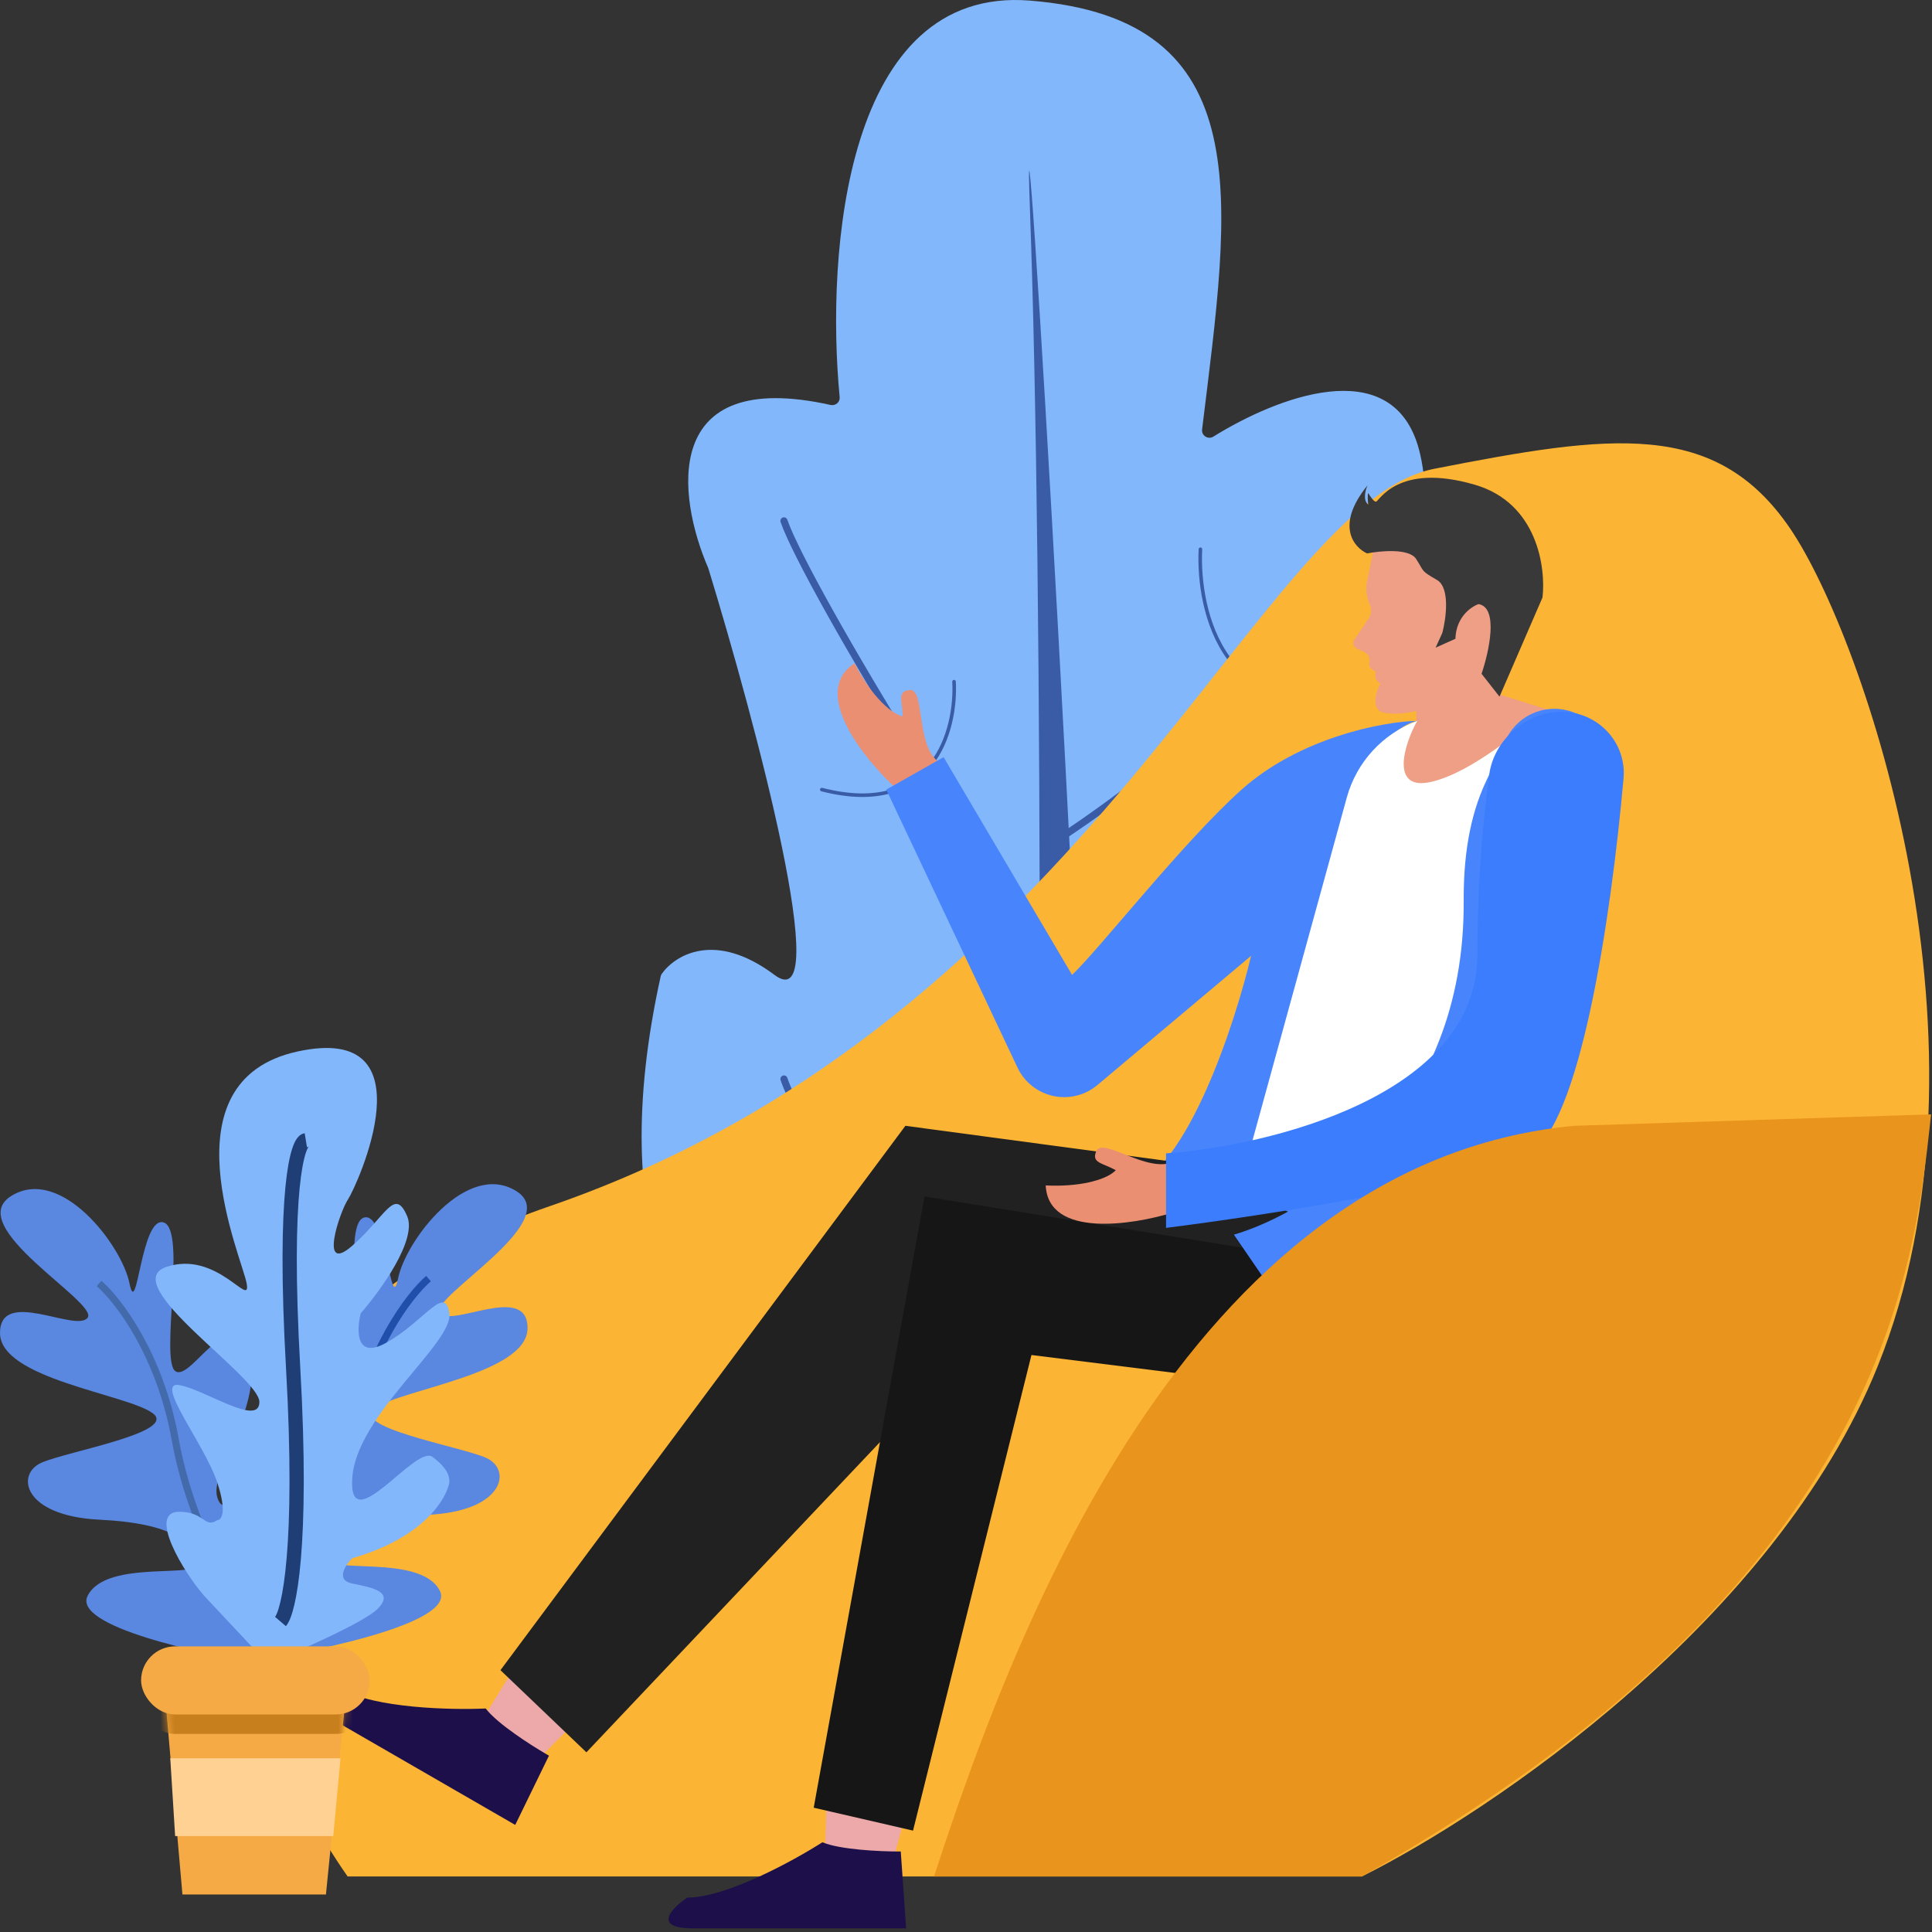 <svg width="271" height="271" viewBox="0 0 271 271" fill="none" xmlns="http://www.w3.org/2000/svg">
<rect x="0" y="0" width="271" height="271" fill="#333333" stroke="none"/>
<path d="M212.137 157.983C215.097 135.287 201.469 135.294 192.785 138.606C192.007 138.902 191.168 138.225 191.344 137.411C195.819 116.746 202.977 75.802 198.868 62.447C194.912 49.59 179.129 55.7 170.195 61.245C169.465 61.699 168.511 61.107 168.615 60.254C172.546 28.111 176.903 2.678 144.465 0.083C118.545 -1.991 115.832 35.429 117.78 55.718C117.847 56.412 117.186 56.954 116.505 56.803C92.545 51.479 95.011 69.717 99.35 79.696C105.985 101.369 117.131 143.122 108.639 136.753C100.308 130.505 94.701 133.962 92.821 136.601C92.749 136.701 92.701 136.821 92.674 136.941C76.896 208.415 135.195 213.713 156.407 213.713C177.637 213.713 208.156 188.502 212.137 157.983Z" fill="#82B7FB"/>
<path d="M144.466 29.275C146.381 80.99 146.234 201.329 144.465 260.155L156.407 262.809C152.427 146.041 143.139 -6.552 144.466 29.275Z" fill="#3A5CA6"/>
<path d="M153.754 200.445C166.581 191.599 193.561 169.926 198.868 154.003" stroke="#3A5CA6" stroke-linecap="round"/>
<path d="M147.119 188.502C136.556 181.426 114.337 164.088 109.966 151.349" stroke="#3A5CA6" stroke-linecap="round"/>
<path d="M149.772 116.85C161.845 108.762 187.238 88.947 192.233 74.389" stroke="#3A5CA6" stroke-linecap="round"/>
<path d="M149.772 135.426C142.227 130.372 113.088 82.161 109.966 73.062" stroke="#3A5CA6" stroke-linecap="round"/>
<path d="M184.304 146.042C183.862 154.888 187.754 171.253 206.861 165.945" stroke="#3A5CA6" stroke-width="0.5" stroke-linecap="round"/>
<path d="M165.728 164.618C165.286 173.464 169.178 189.829 188.285 184.522" stroke="#3A5CA6" stroke-width="0.5" stroke-linecap="round"/>
<path d="M168.382 77.043C167.94 85.889 171.832 102.254 190.939 96.947" stroke="#3A5CA6" stroke-width="0.5" stroke-linecap="round"/>
<path d="M133.823 95.62C134.187 102.346 130.986 114.79 115.273 110.754" stroke="#3A5CA6" stroke-width="0.5" stroke-linecap="round"/>
<path d="M128.515 154.003C128.879 160.73 125.678 173.174 109.965 169.138" stroke="#3A5CA6" stroke-width="0.5" stroke-linecap="round"/>
<path d="M77.164 169.17C16.292 190.175 32.867 240.616 48.764 263.211H191.032C209.161 254.191 249.01 227.256 263.371 191.675C281.322 147.2 261.496 89.328 251.047 74.057C240.598 58.785 225.862 60.928 201.213 65.751C176.564 70.574 153.254 142.913 77.164 169.17Z" fill="#FCB435"/>
<path d="M191.764 81.529L192.59 77.417L194.311 73.63C195.367 72.93 199.602 71.849 208.105 73.12C216.608 74.391 213.127 89.85 210.324 97.42L217.021 99.508C199.874 114.025 191.423 113.174 197.659 102.916C198.897 100.88 198.65 101.265 198.661 99.729C197.052 100.108 195.49 100.205 194.265 99.995C192.186 99.64 192.977 97.1 193.632 95.875C193.025 95.599 192.756 94.883 193.032 94.276L192.388 93.812C192.108 93.61 191.981 93.255 192.071 92.921C192.228 92.331 191.937 91.714 191.381 91.461L190.342 90.989C189.855 90.767 189.684 90.162 189.982 89.718L191.974 86.756C192.363 86.177 192.425 85.437 192.137 84.802C191.673 83.777 191.542 82.632 191.764 81.529Z" fill="#EE9F86"/>
<path d="M207.815 94.51L210.336 97.72L216.367 83.805C216.853 79.603 215.638 70.56 206.895 68C195.967 64.801 193.412 70.42 192.99 70.376C192.653 70.34 192.139 69.546 191.924 69.154C191.791 69.447 191.869 70.357 191.924 70.775C191.134 70.18 191.528 68.728 191.824 68.077C187.275 73.674 189.884 76.776 191.757 77.628C193.645 77.258 197.663 76.893 198.632 78.395C199.842 80.272 199.231 79.994 201.563 81.349C203.429 82.433 202.844 86.747 202.318 88.768L201.374 90.845L204.15 89.601C204.23 86.571 206.346 85.096 207.394 84.737C210.246 85.208 208.863 91.449 207.815 94.51Z" fill="#393939"/>
<path d="M125.284 260.888L128.326 249.677L116.156 245.796L115.721 260.026L125.284 260.888Z" fill="#EDA9A9"/>
<path d="M115.359 258.412C117.784 259.447 123.443 259.706 125.97 259.706H126.349L127.106 270.487H97.169C91.409 270.487 94.264 267.612 96.411 266.174C101.868 266.174 111.317 261 115.359 258.412Z" fill="#1D104A"/>
<path d="M119.864 93.048C113.607 97.084 121.23 106.456 125.459 110.372L131.807 106.989C128.362 104.74 129.836 96.473 127.552 96.788C125.793 97.03 126.574 98.237 126.628 100.501C124.606 99.973 121.878 96.983 119.864 93.048Z" fill="#EA8F72"/>
<path d="M174.152 110.761C182.297 103.474 193.979 101.205 198.801 101.116C194.514 101.978 186.048 110.527 186.477 136.75C186.905 162.972 178.439 179.827 174.152 184.976L158.613 166.489C166.543 163.917 173.17 143.805 175.492 134.07L153.936 152.197C152.631 153.295 150.979 153.897 149.273 153.897C146.469 153.897 143.917 152.279 142.72 149.744L124.318 110.761L132.356 106.206L150.38 136.75C154.399 132.909 166.007 118.049 174.152 110.761Z" fill="#4885FC"/>
<path d="M75.492 246.757L83.732 238.568L75.133 229.122L67.642 241.229L75.492 246.757Z" fill="#EDA9A9"/>
<path d="M68.134 239.65C69.717 241.759 74.488 244.812 76.676 246.075L77.004 246.265L72.27 255.98L46.344 241.012C41.356 238.132 45.266 237.069 47.844 236.898C52.57 239.627 63.34 239.869 68.134 239.65Z" fill="#1D104A"/>
<path d="M206.572 182.565L166.919 163.274L126.998 157.916L70.198 234.274L82.255 245.795L139.055 185.78L206.572 182.565Z" fill="#212121"/>
<path d="M129.678 167.829L177.905 175.598L183.263 194.889L144.682 190.066L128.071 256.779L114.139 253.564L129.678 167.829Z" fill="#161616"/>
<path d="M200.677 109.689C194.89 110.975 197.015 104.242 198.801 101.116C193.964 102.892 190.282 106.895 188.915 111.864L172.998 169.744L200.677 166.221L217.02 99.508C213.537 102.187 206.464 108.403 200.677 109.689Z" fill="white"/>
<path d="M146.679 166.278C147.046 173.715 158.975 171.799 164.48 170.095L164.725 162.906C161.054 164.765 154.632 159.355 153.763 161.49C153.093 163.135 154.528 163.062 156.516 164.146C155.048 165.634 151.095 166.502 146.679 166.278Z" fill="#EA8F72"/>
<path d="M211.257 103.703L208.512 109.453C206.001 114.714 205.279 120.605 205.31 126.435C205.47 156.385 184.099 169.923 173.081 173.187L192.907 202.123C204.785 193.639 209.656 174.993 213.3 167.277C216.625 160.235 226.895 126.933 224.915 105.29C224.598 101.818 221.529 99.423 218.042 99.423C215.145 99.423 212.505 101.088 211.257 103.703Z" fill="#4885FC"/>
<path d="M214.465 161.785C221.572 158.14 225.97 128.952 227.732 109.203C228.186 104.116 224.125 99.834 219.017 99.834C214.101 99.834 209.548 103.771 208.894 108.644C208.108 114.508 207.231 123.048 207.231 133.921C207.231 153.64 178.117 160.713 163.56 161.785V172.234C177.045 170.537 206.106 166.072 214.465 161.785Z" fill="#3B7DFD"/>
<path d="M220.771 157.917C166.115 163.061 141.644 230.613 131.017 263.211H191.032C263.736 222.198 268.408 179.068 270.829 156.712L270.873 156.309L220.771 157.917Z" fill="#E9941C"/>
<path d="M12.29 223.847C10.153 228.122 28.143 232.04 37.405 233.465L37.939 222.778C40.611 209.419 40.611 206.213 37.405 206.748C34.199 207.282 31.527 213.694 30.458 209.954C29.389 206.213 37.405 196.595 34.733 189.648C32.061 182.702 26.718 193.923 24.58 192.32C22.443 190.717 26.183 172.549 22.977 171.48C19.771 170.412 19.237 185.373 18.168 180.03C17.099 174.686 8.55 163.465 1.603 167.74C-5.344 172.015 13.893 182.702 12.29 184.839C10.687 186.976 -2.31237e-06 180.564 -2.03209e-06 186.976C-1.7518e-06 193.389 17.634 195.526 21.374 198.198C25.115 200.87 9.618 203.541 5.878 205.144C2.137 206.748 3.206 212.625 13.893 213.16C24.58 213.694 26.718 216.366 27.786 219.038C28.855 221.709 14.962 218.503 12.29 223.847Z" fill="#5A87DF"/>
<path d="M13.894 180.03C16.565 182.345 22.443 189.969 24.581 201.938C26.718 213.908 33.308 225.45 36.336 229.725" stroke="#436BAC"/>
<path d="M61.71 223.164C63.847 227.439 45.857 231.358 36.595 232.783L36.061 222.096C33.389 208.737 33.389 205.531 36.595 206.065C39.801 206.6 42.473 213.012 43.542 209.271C44.611 205.531 36.595 195.912 39.267 188.966C41.939 182.019 47.282 193.241 49.42 191.638C51.557 190.035 47.817 171.867 51.023 170.798C54.229 169.729 54.763 184.691 55.832 179.348C56.901 174.004 65.45 162.783 72.397 167.057C79.344 171.332 60.107 182.019 61.71 184.157C63.313 186.294 74 179.882 74 186.294C74 192.706 56.366 194.844 52.626 197.516C48.885 200.187 64.382 202.859 68.122 204.462C71.863 206.065 70.794 211.943 60.107 212.477C49.42 213.012 47.282 215.684 46.214 218.355C45.145 221.027 59.038 217.821 61.71 223.164Z" fill="#5A87DF"/>
<path d="M60.106 179.347C57.435 181.663 51.557 189.286 49.419 201.256C47.282 213.225 40.692 224.767 37.664 229.042" stroke="#1F4FAB"/>
<path d="M25.132 212.052C20.637 212.052 25.724 220.541 28.686 223.897L37.569 233.372C41.912 231.596 51.072 227.568 52.967 225.673C55.336 223.304 52.375 222.712 49.413 222.12C47.044 221.646 48.426 219.553 49.413 218.566C59.363 215.724 62.64 210.275 63.035 207.906C63.035 207.314 63.035 206.129 60.666 204.352C58.297 202.576 48.821 216.197 49.413 207.314C50.006 198.43 63.627 188.362 63.035 184.216C62.443 180.07 59.482 185.401 54.151 188.362C49.887 190.731 50.006 186.585 50.598 184.216C53.362 181.058 58.534 173.911 57.113 170.595C55.336 166.449 54.151 170.595 49.413 174.74C44.675 178.886 47.637 170.002 48.821 168.226C50.006 166.449 60.666 143.351 41.714 147.497C22.762 151.643 34.015 176.517 34.607 180.07C35.2 183.624 30.462 175.333 23.355 177.702C16.248 180.07 36.384 193.1 36.384 196.653C36.384 200.207 28.686 194.877 25.132 194.284C21.578 193.692 28.686 202.576 30.462 207.906C31.883 212.17 31.054 213.236 30.462 213.236C28.685 214.421 28.685 212.052 25.132 212.052Z" fill="#82B7FB"/>
<path d="M42.898 159.934C41.713 160.131 39.7 166.804 41.121 191.915C42.542 217.026 40.529 226.068 39.345 227.45" stroke="#1E3E75" stroke-width="2" stroke-linejoin="round"/>
<path d="M23.202 238.44H48.451L45.721 265.736H25.59L23.202 238.44Z" fill="#F5AA45"/>
<mask id="mask0" mask-type="alpha" maskUnits="userSpaceOnUse" x="23" y="238" width="26" height="28">
<path d="M23.202 238.44H48.451L45.721 265.736H25.59L23.202 238.44Z" fill="#F5AA45"/>
</mask>
<g mask="url(#mask0)">
<rect x="19.791" y="233.663" width="32.072" height="9.553" rx="4.777" fill="#C77E1C"/>
</g>
<rect x="19.79" y="230.934" width="32.072" height="9.553" rx="4.777" fill="#F5AA45"/>
<path d="M23.884 246.629H47.767L46.744 257.547H24.566L23.884 246.629Z" fill="#FFD193"/>
</svg>
